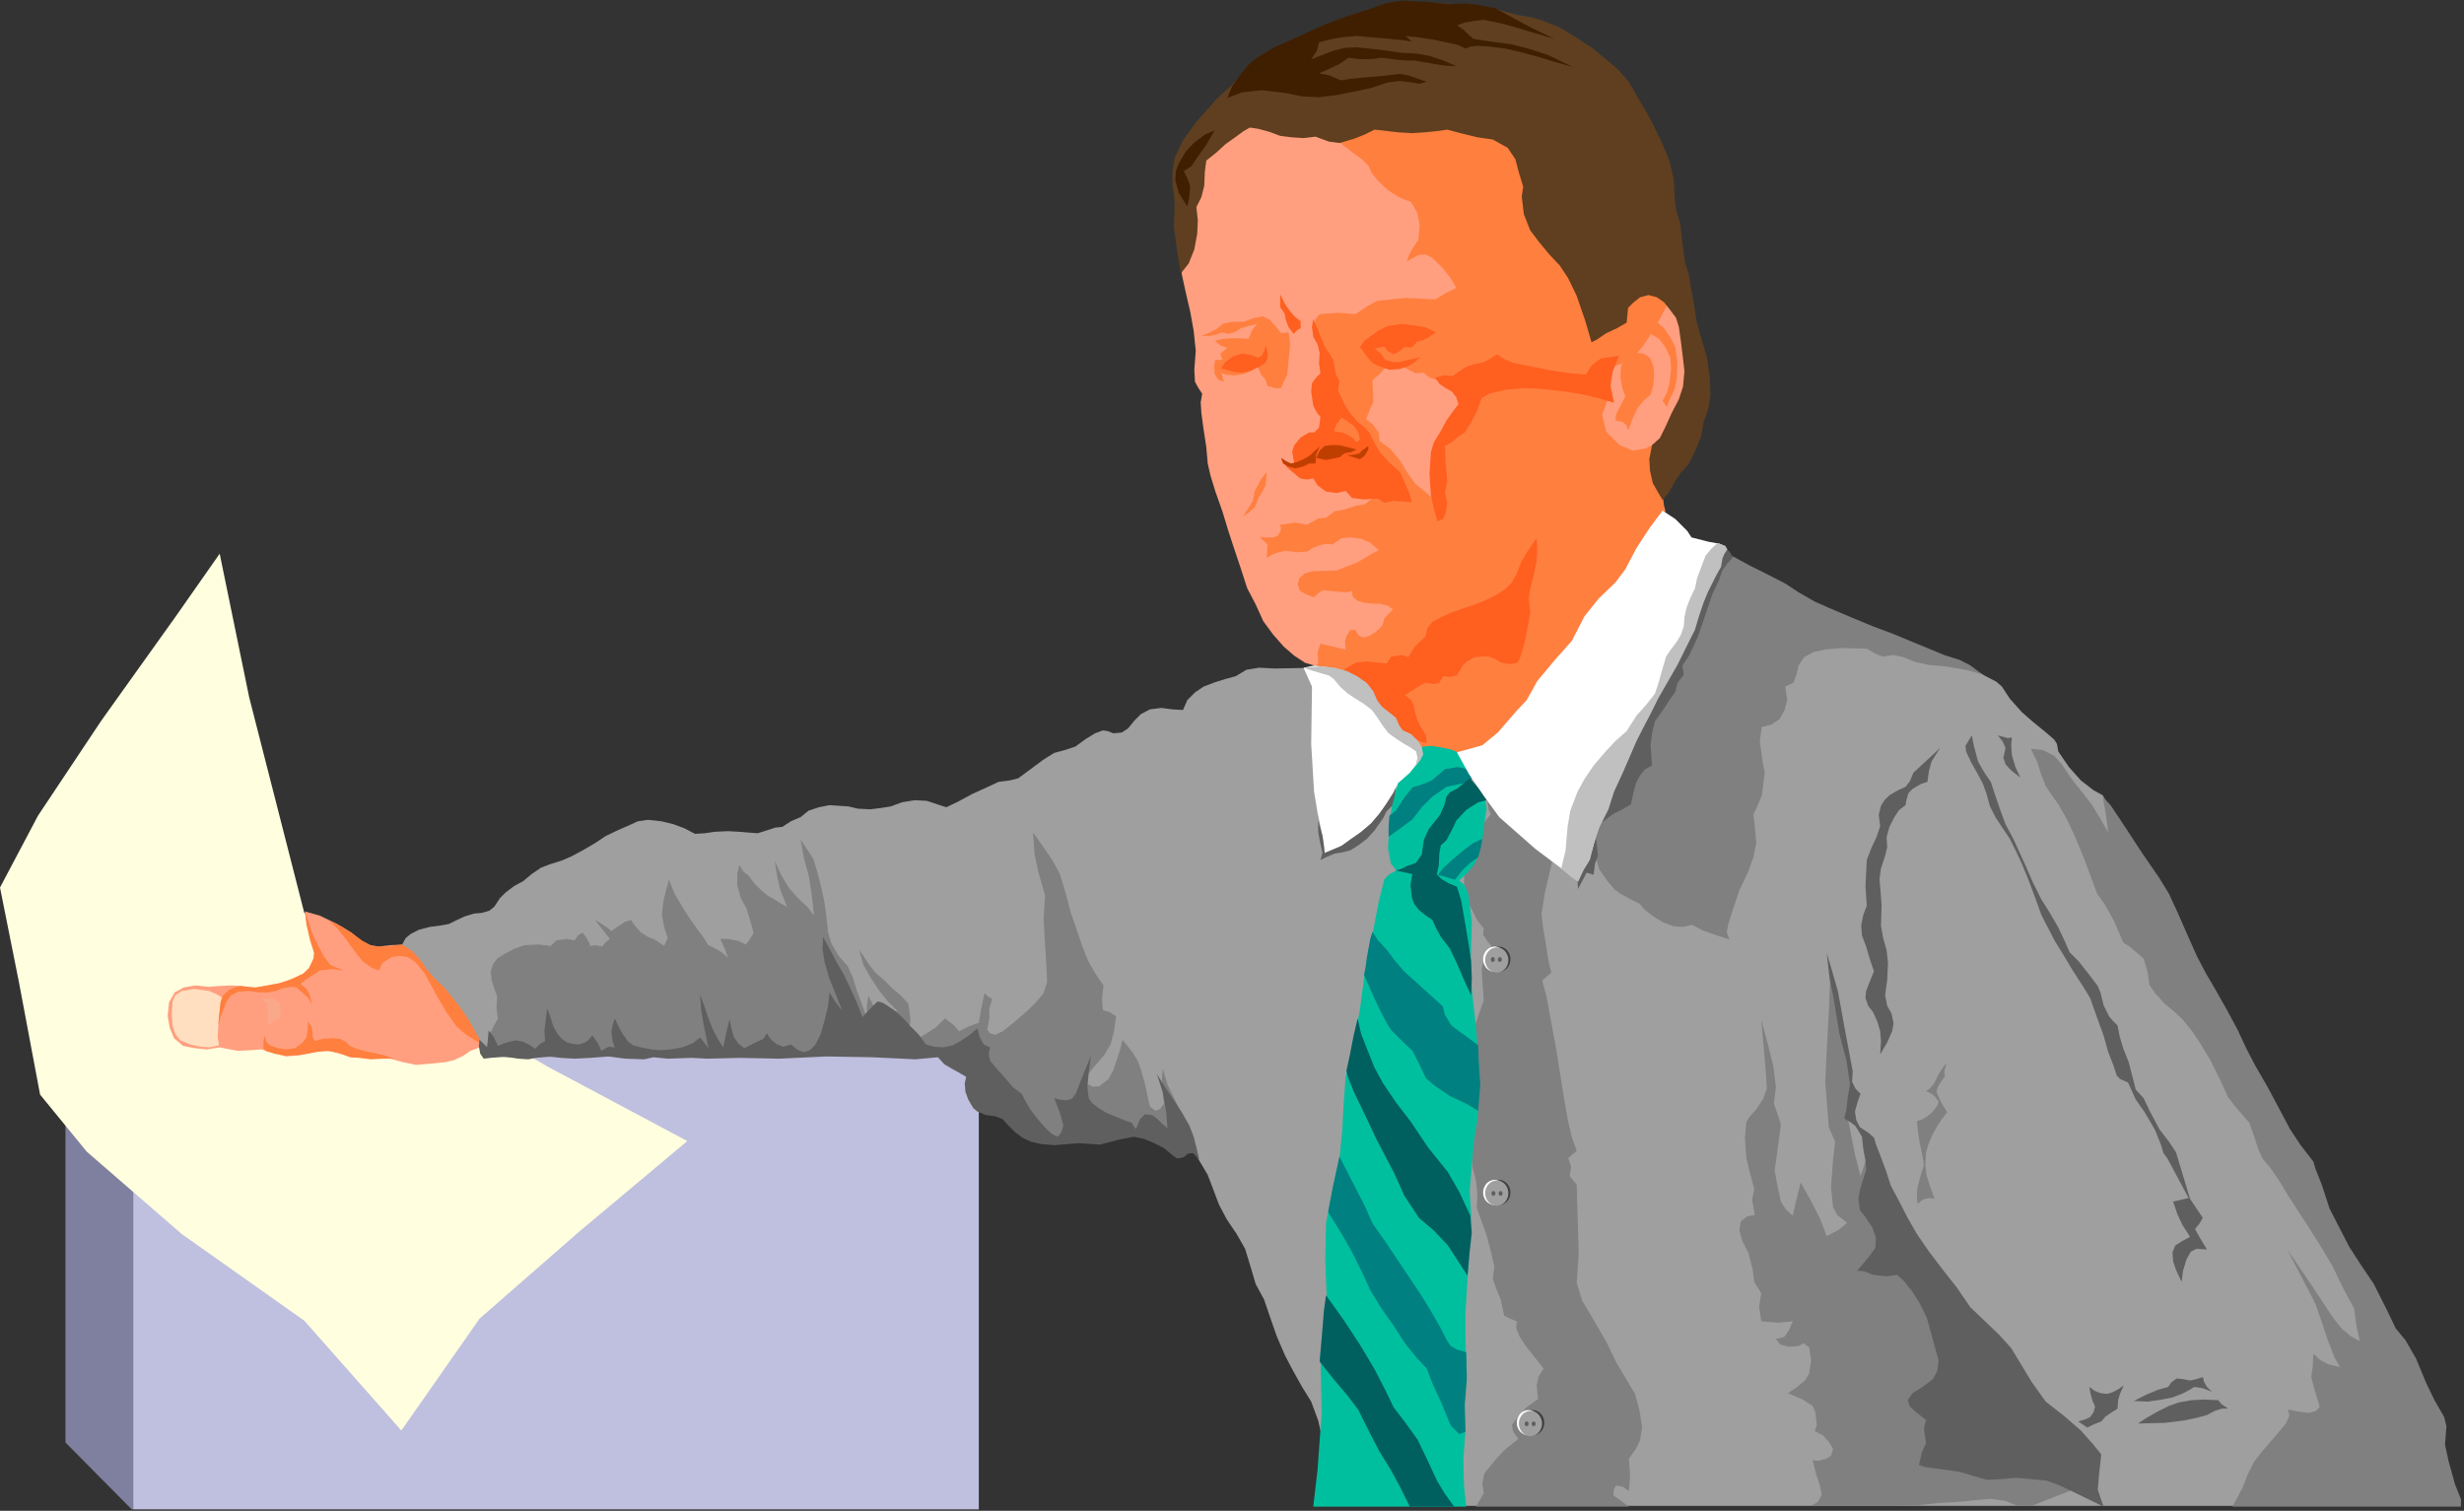 <?xml version="1.0" encoding="UTF-8" standalone="no"?>
<svg
   xmlns:ooo="http://xml.openoffice.org/svg/export"
   xmlns:dc="http://purl.org/dc/elements/1.1/"
   xmlns:cc="http://creativecommons.org/ns#"
   xmlns:rdf="http://www.w3.org/1999/02/22-rdf-syntax-ns#"
   xmlns:svg="http://www.w3.org/2000/svg"
   xmlns="http://www.w3.org/2000/svg"
   xmlns:sodipodi="http://sodipodi.sourceforge.net/DTD/sodipodi-0.dtd"
   xmlns:inkscape="http://www.inkscape.org/namespaces/inkscape"
   version="1.2"
   width="154.34mm"
   height="94.63mm"
   viewBox="0 0 15434 9463"
   preserveAspectRatio="xMidYMid"
   xml:space="preserve"
   id="svg219"
   sodipodi:docname="gent4.svg"
   style="fill-rule:evenodd;stroke-width:28.222;stroke-linejoin:round"
   inkscape:version="0.92.5 (2060ec1f9f, 2020-04-08)"><rect x="0" y="0" width="15434" height="9463" fill="#333333" stroke="none"/><sodipodi:namedview
   pagecolor="#ffffff"
   bordercolor="#666666"
   borderopacity="1"
   objecttolerance="10"
   gridtolerance="10"
   guidetolerance="10"
   inkscape:pageopacity="0"
   inkscape:pageshadow="2"
   inkscape:window-width="664"
   inkscape:window-height="487"
   id="namedview221"
   showgrid="false"
   inkscape:zoom="0.2102413"
   inkscape:cx="291.66614"
   inkscape:cy="178.80945"
   inkscape:window-x="0"
   inkscape:window-y="0"
   inkscape:window-maximized="0"
   inkscape:current-layer="svg219" />
 <defs
   class="ClipPathGroup"
   id="defs8">
  <clipPath
   id="presentation_clip_path"
   clipPathUnits="userSpaceOnUse">
   <rect
   x="0"
   y="0"
   width="21000"
   height="29700"
   id="rect2" />
  </clipPath>
  <clipPath
   id="presentation_clip_path_shrink"
   clipPathUnits="userSpaceOnUse">
   <rect
   x="21"
   y="29"
   width="20958"
   height="29641"
   id="rect5" />
  </clipPath>
 </defs>
 <defs
   class="TextShapeIndex"
   id="defs12">
  <g
   ooo:slide="id1"
   ooo:id-list="id3"
   id="g10" />
 </defs>
 <defs
   class="EmbeddedBulletChars"
   id="defs44">
  <g
   id="bullet-char-template-57356"
   transform="matrix(4.8828125e-4,0,0,-4.8828125e-4,0,0)">
   <path
   d="M 580,1141 1163,571 580,0 -4,571 Z"
   id="path14"
   inkscape:connector-curvature="0" />
  </g>
  <g
   id="bullet-char-template-57354"
   transform="matrix(4.8828125e-4,0,0,-4.8828125e-4,0,0)">
   <path
   d="M 8,1128 H 1137 V 0 H 8 Z"
   id="path17"
   inkscape:connector-curvature="0" />
  </g>
  <g
   id="bullet-char-template-10146"
   transform="matrix(4.8828125e-4,0,0,-4.8828125e-4,0,0)">
   <path
   d="M 174,0 602,739 174,1481 1456,739 Z M 1358,739 309,1346 659,739 Z"
   id="path20"
   inkscape:connector-curvature="0" />
  </g>
  <g
   id="bullet-char-template-10132"
   transform="matrix(4.8828125e-4,0,0,-4.8828125e-4,0,0)">
   <path
   d="M 2015,739 1276,0 H 717 l 543,543 H 174 v 393 h 1086 l -543,545 h 557 z"
   id="path23"
   inkscape:connector-curvature="0" />
  </g>
  <g
   id="bullet-char-template-10007"
   transform="matrix(4.8828125e-4,0,0,-4.8828125e-4,0,0)">
   <path
   d="m 0,-2 c -7,16 -16,29 -25,39 l 381,530 c -94,256 -141,385 -141,387 0,25 13,38 40,38 9,0 21,-2 34,-5 21,4 42,12 65,25 l 27,-13 111,-251 280,301 64,-25 24,25 c 21,-10 41,-24 62,-43 C 886,937 835,863 770,784 769,783 710,716 594,584 L 774,223 c 0,-27 -21,-55 -63,-84 l 16,-20 C 717,90 699,76 672,76 641,76 570,178 457,381 L 164,-76 c -22,-34 -53,-51 -92,-51 -42,0 -63,17 -64,51 -7,9 -10,24 -10,44 0,9 1,19 2,30 z"
   id="path26"
   inkscape:connector-curvature="0" />
  </g>
  <g
   id="bullet-char-template-10004"
   transform="matrix(4.8828125e-4,0,0,-4.8828125e-4,0,0)">
   <path
   d="M 285,-33 C 182,-33 111,30 74,156 52,228 41,333 41,471 c 0,78 14,145 41,201 34,71 87,106 158,106 53,0 88,-31 106,-94 l 23,-176 c 8,-64 28,-97 59,-98 l 735,706 c 11,11 33,17 66,17 42,0 63,-15 63,-46 V 965 c 0,-36 -10,-64 -30,-84 L 442,47 C 390,-6 338,-33 285,-33 Z"
   id="path29"
   inkscape:connector-curvature="0" />
  </g>
  <g
   id="bullet-char-template-9679"
   transform="matrix(4.8828125e-4,0,0,-4.8828125e-4,0,0)">
   <path
   d="M 813,0 C 632,0 489,54 383,161 276,268 223,411 223,592 c 0,181 53,324 160,431 106,107 249,161 430,161 179,0 323,-54 432,-161 108,-107 162,-251 162,-431 0,-180 -54,-324 -162,-431 C 1136,54 992,0 813,0 Z"
   id="path32"
   inkscape:connector-curvature="0" />
  </g>
  <g
   id="bullet-char-template-8226"
   transform="matrix(4.8828125e-4,0,0,-4.8828125e-4,0,0)">
   <path
   d="m 346,457 c -73,0 -137,26 -191,78 -54,51 -81,114 -81,188 0,73 27,136 81,188 54,52 118,78 191,78 73,0 134,-26 185,-79 51,-51 77,-114 77,-187 0,-75 -25,-137 -76,-188 -50,-52 -112,-78 -186,-78 z"
   id="path35"
   inkscape:connector-curvature="0" />
  </g>
  <g
   id="bullet-char-template-8211"
   transform="matrix(4.8828125e-4,0,0,-4.8828125e-4,0,0)">
   <path
   d="M -4,459 H 1135 V 606 H -4 Z"
   id="path38"
   inkscape:connector-curvature="0" />
  </g>
  <g
   id="bullet-char-template-61548"
   transform="matrix(4.8828125e-4,0,0,-4.8828125e-4,0,0)">
   <path
   d="m 173,740 c 0,163 58,303 173,419 116,115 255,173 419,173 163,0 302,-58 418,-173 116,-116 174,-256 174,-419 0,-163 -58,-303 -174,-418 C 1067,206 928,148 765,148 601,148 462,206 346,322 231,437 173,577 173,740 Z"
   id="path41"
   inkscape:connector-curvature="0" />
  </g>
 </defs>
 <g
   id="g49"
   transform="translate(-2783,-10118)">
  <g
   id="id2"
   class="Master_Slide">
   <g
   id="bg-id2"
   class="Background" />
   <g
   id="bo-id2"
   class="BackgroundObjects" />
  </g>
 </g>
 <g
   class="SlideGroup"
   id="g217"
   transform="translate(-2783,-10118)">
  <g
   id="g215">
   <g
   id="container-id1">
    <g
   id="id1"
   class="Slide"
   clip-path="url(#presentation_clip_path)">
     <g
   class="Page"
   id="g211">
      <g
   class="Graphic"
   id="g209">
       <g
   id="id3">
        <rect
   class="BoundingBox"
   x="2783"
   y="10118"
   width="15434"
   height="9463"
   id="rect51"
   style="fill:none;stroke:none" />
        <defs
   id="defs56">
         <clipPath
   id="clip_path_1"
   clipPathUnits="userSpaceOnUse">
          <path
   d="m 2787,10122 h 15411 v 9450 H 2787 Z"
   id="path53"
   inkscape:connector-curvature="0" />
         </clipPath>
        </defs>
        <g
   clip-path="url(#clip_path_1)"
   id="g206">
         <path
   d="m 3617,16608 h 5297 v 2973 H 3617 Z"
   id="path58"
   inkscape:connector-curvature="0"
   style="fill:#bfbfdf;stroke:none" />
         <path
   d="m 3617,16608 h 5297 l -635,-212 H 3193 Z"
   id="path60"
   inkscape:connector-curvature="0"
   style="fill:#9f9fbf;stroke:none" />
         <path
   d="m 3193,16396 424,212 v 2973 l -424,-428 z"
   id="path62"
   inkscape:connector-curvature="0"
   style="fill:#7f7f9f;stroke:none" />
         <path
   d="m 4689,15836 -345,-1350 -185,-900 -278,397 -463,648 -397,596 -238,450 119,595 132,702 292,357 595,516 768,543 608,688 490,-701 622,-543 679,-569 -878,-468 -833,-489 z"
   id="path64"
   inkscape:connector-curvature="0"
   style="fill:#ffffdf;stroke:none" />
         <path
   d="m 10185,11834 13,-265 40,-291 79,-238 132,-146 212,-105 313,-40 388,-49 300,-57 225,-31 172,-26 177,31 211,83 155,115 137,150 97,203 132,221 97,225 101,211 106,172 58,212 44,296 -18,286 -53,199 -123,234 35,92 -728,1068 -137,141 -225,269 -163,93 -172,-49 -154,-79 -141,-66 -62,-75 -79,-137 -120,-79 -132,-89 -145,-44 -67,-44 -66,-57 -66,-75 -62,-84 -48,-106 -53,-101 -40,-124 -40,-119 -39,-119 -36,-119 -44,-124 -31,-101 -17,-75 -9,-102 -18,-119 -13,-97 -4,-66 9,-53 -23,-35 -22,-40 -4,-75 9,-119 -13,-124 -22,-123 -23,-97 z"
   id="path66"
   inkscape:connector-curvature="0"
   style="fill:#ff9f7f;stroke:none" />
         <path
   d="m 10304,12222 48,-17 53,-27 35,-31 58,-13 h 75 l 57,-22 62,-13 44,22 40,44 31,40 48,-5 9,75 -9,93 -9,97 -22,44 -17,40 h -36 l -48,-13 -13,-40 -27,-31 -26,-57 -31,31 -53,22 -58,8 -52,-4 -31,-13 17,57 -35,-13 -22,-35 -4,-53 8,-36 h 44 l -13,-39 44,-36 -39,-13 -40,-31 53,-13 70,-4 89,4 22,-53 31,-40 -58,14 -44,13 -31,22 -44,13 -44,-9 -35,14 -40,8 z"
   id="path68"
   inkscape:connector-curvature="0"
   style="fill:#ff7f3f;stroke:none" />
         <path
   d="m 11142,10974 53,53 70,53 53,39 36,36 22,48 44,53 57,53 62,40 48,22 31,9 18,26 26,49 14,75 -9,92 -31,44 -27,49 -13,40 31,-18 44,-22 40,-4 44,22 62,61 53,67 35,61 -57,27 -75,44 -84,-4 -106,-5 -80,9 -92,9 -66,35 -71,49 -106,-9 -119,9 -26,30 -9,40 13,40 22,48 31,31 13,62 18,35 22,44 13,71 13,57 14,75 17,31 31,40 22,53 36,48 48,40 44,53 35,53 27,49 35,44 49,26 44,53 -190,137 -40,31 -57,9 -66,22 -66,13 -53,40 -49,4 -70,40 -75,-14 -93,14 5,31 -18,35 -27,13 h -88 l 49,44 -5,84 36,-22 39,-13 44,-9 75,9 62,-5 31,-22 44,-17 40,-9 40,4 57,-39 57,-5 66,9 53,22 58,49 -44,22 -49,30 -48,27 -58,22 -66,26 -150,5 -48,13 -36,31 -9,40 14,39 39,22 49,18 26,-26 31,-18 40,4 53,5 53,4 35,-9 4,36 31,26 44,13 53,5 h 40 l 53,13 31,22 -53,57 -13,45 -40,39 -44,27 -35,9 -31,-14 -22,-35 -31,4 -22,36 -9,35 4,49 -44,-9 -57,-14 -57,-13 -18,53 4,66 -61,106 1041,631 1195,-1650 -18,-141 -13,-335 -97,48 -75,13 -84,-35 -84,-84 -26,-106 40,-105 -150,-27 -155,-26 -189,-18 -155,9 -136,48 -45,75 -39,58 -31,66 -35,40 -49,39 -44,36 -13,79 -5,84 5,101 4,71 -4,101 -27,-79 -70,-62 -71,-57 -48,-66 -45,-75 -66,-80 -66,-48 -4,-49 -36,-53 -44,-35 31,-79 13,-23 v -35 l -4,-106 49,-44 57,-62 40,-4 22,18 35,13 40,22 30,13 45,-4 39,31 53,17 97,-13 80,-53 106,-26 79,-53 106,39 110,22 172,31 185,27 221,-80 75,-44 57,-70 53,-80 53,-92 57,-111 -154,-110 -194,13 -357,-269 -141,-194 -67,-415 -498,-123 -503,13 z"
   id="path70"
   inkscape:connector-curvature="0"
   style="fill:#ff7f3f;stroke:none" />
         <path
   d="m 10718,13074 -35,44 -40,75 -13,62 -22,39 -40,58 36,-22 39,-36 22,-57 18,-26 27,-53 z"
   id="path72"
   inkscape:connector-curvature="0"
   style="fill:#ff7f3f;stroke:none" />
         <path
   d="m 13149,12121 57,53 40,57 31,62 13,97 -4,93 -14,75 -35,70 -13,40 -27,-40 27,-48 17,-62 9,-88 -4,-71 -31,-66 -40,-53 -53,-31 z"
   id="path74"
   inkscape:connector-curvature="0"
   style="fill:#ff7f3f;stroke:none" />
         <path
   d="m 12964,12602 -18,-49 -13,-70 4,-71 22,-48 31,-23 44,-13 44,5 40,26 22,53 4,57 -4,58 -18,62 -44,39 -39,49 -27,57 -31,80 -9,-31 -26,-22 -44,-9 4,-40 18,-35 z"
   id="path76"
   inkscape:connector-curvature="0"
   style="fill:#ff7f3f;stroke:none" />
         <path
   d="m 10432,12425 26,-39 49,-36 57,-17 53,8 48,18 22,-13 18,-40 5,-26 13,44 v 35 l -13,31 -31,22 -62,27 -53,13 -53,-5 z"
   id="path78"
   inkscape:connector-curvature="0"
   style="fill:#ff5f1f;stroke:none" />
         <path
   d="m 11168,14340 53,-40 53,-31 66,-8 80,8 48,5 31,-44 66,-9 40,13 40,-66 66,-62 13,-53 31,-40 48,-26 67,-31 75,-26 79,-27 57,-22 71,-35 62,-40 35,-35 31,-53 31,-79 31,-53 26,-40 40,-57 4,70 -4,75 -18,84 -22,88 -9,57 9,93 -13,75 -22,110 -27,93 -17,35 -49,9 -53,-9 -35,-22 -44,-17 h -40 l -48,4 -49,27 -26,26 -36,62 -44,9 -40,-5 -30,44 -36,5 -48,-9 -53,31 -75,48 35,27 18,31 13,57 13,44 18,35 18,31 17,27 5,48 -283,-61 z"
   id="path80"
   inkscape:connector-curvature="0"
   style="fill:#ff5f1f;stroke:none" />
         <path
   d="m 11786,13383 -22,-80 -18,-84 -9,-132 9,-137 18,-61 44,-71 35,-66 35,-49 40,-53 -13,-44 -27,-35 -39,-22 -40,-27 -26,-39 57,-14 53,5 35,-27 49,-31 53,-17 57,-13 35,-18 49,-31 39,27 58,26 110,22 110,22 141,22 98,9 13,-22 26,-40 53,-39 115,-18 -40,101 -13,89 22,105 -101,-30 -93,-22 -110,-18 -155,-18 -110,-4 -106,9 -106,26 -48,27 -27,75 -35,70 -44,71 -40,26 -44,36 -40,22 5,114 9,106 -14,75 14,58 -9,66 -18,39 z"
   id="path82"
   inkscape:connector-curvature="0"
   style="fill:#ff5f1f;stroke:none" />
         <path
   d="m 11301,12293 26,-40 49,-35 44,-31 53,-26 88,-14 79,9 75,13 62,31 -40,27 -39,22 -40,9 -27,35 h -53 l -30,26 -36,18 -39,-22 -18,-26 -62,13 40,31 26,39 49,14 h 40 l 57,-14 75,-17 -40,35 -39,22 -53,18 -62,4 -66,-22 -36,-18 -22,-22 z"
   id="path84"
   inkscape:connector-curvature="0"
   style="fill:#ff5f1f;stroke:none" />
         <path
   d="m 10802,11962 31,62 31,44 31,35 35,27 v 44 l -18,9 -26,26 -31,-40 -18,-48 -8,-40 -27,-40 z"
   id="path86"
   inkscape:connector-curvature="0"
   style="fill:#ff5f1f;stroke:none" />
         <path
   d="m 11009,12116 -8,49 8,62 27,48 13,53 -4,66 9,62 -27,27 -26,35 -5,53 13,88 23,44 22,27 -5,39 -4,27 -31,31 h -31 l -53,31 -40,48 -13,40 13,75 -17,4 -18,-4 -48,-35 35,57 84,71 44,8 39,-8 27,44 53,39 66,9 57,-13 40,44 71,9 92,-5 40,27 53,-13 62,4 57,5 -18,-62 -22,-49 -35,-79 -66,-58 -57,-61 -31,-53 -36,-71 -35,-40 -40,-30 -39,-45 -36,-52 -22,-45 -26,-57 9,-57 -22,-40 -9,-49 -9,-48 -22,-35 -22,-31 -27,-58 -26,-66 z"
   id="path88"
   inkscape:connector-curvature="0"
   style="fill:#ff5f1f;stroke:none" />
         <path
   d="m 11027,12986 22,-45 31,-30 44,-5 h 44 l 58,13 53,14 -31,17 -36,5 -17,9 -18,17 -40,9 -48,9 z"
   id="path90"
   inkscape:connector-curvature="0"
   style="fill:#bf3f00;stroke:none" />
         <path
   d="m 10807,12986 26,17 35,18 40,-9 40,-18 39,-22 27,-26 35,-31 -22,49 -4,57 h -40 l -35,18 -53,13 -44,-13 -31,-18 z"
   id="path92"
   inkscape:connector-curvature="0"
   style="fill:#bf3f00;stroke:none" />
         <path
   d="m 11217,12968 h 35 l 44,-9 22,-22 36,-26 v 22 l -23,39 -30,22 z"
   id="path94"
   inkscape:connector-curvature="0"
   style="fill:#bf3f00;stroke:none" />
         <path
   d="m 11137,12818 49,9 35,13 40,26 18,23 22,-18 -9,-44 -27,-40 -48,-35 -31,-18 -31,40 z"
   id="path96"
   inkscape:connector-curvature="0"
   style="fill:#ff7f3f;stroke:none" />
         <path
   d="m 10180,11830 -22,-128 -22,-163 5,-155 -14,-115 v -75 l 14,-88 52,-110 84,-115 128,-145 93,-84 84,-97 75,-66 114,-67 133,-66 128,-57 158,-62 150,-48 128,-45 88,-4 124,-9 132,9 133,4 132,14 97,22 110,31 80,13 79,22 110,44 102,62 101,66 80,66 79,66 71,80 57,101 75,128 70,141 53,128 27,119 4,102 9,79 27,93 13,119 17,124 23,70 13,84 17,88 18,119 31,115 35,115 18,132 4,106 -13,84 -31,88 -13,84 -44,106 -40,75 -44,48 -44,66 -31,58 -40,48 -26,-44 -35,-62 -18,-79 -4,-71 17,-88 49,-44 35,-71 40,-88 44,-84 26,-79 9,-97 -9,-79 -13,-106 -13,-93 -18,-57 -40,-53 -35,-44 -44,-31 -53,-14 -53,14 -44,35 -31,31 -9,93 -61,35 -67,31 -57,39 -35,18 -40,-137 -53,-154 -53,-110 -53,-80 -66,-70 -62,-75 -57,-75 -40,-102 -13,-110 9,-62 -27,-88 -22,-84 -48,-71 -93,-52 -97,-14 -106,-26 -83,-22 -62,9 -80,8 -79,5 -84,-5 -70,-8 -80,-9 -62,31 -66,26 -92,27 -66,-9 -84,-31 -75,9 -75,-5 -71,-9 -70,-26 -67,-18 -53,-8 -39,22 -53,39 -62,44 -53,49 -66,53 -9,70 -4,89 -18,70 -31,62 9,84 -4,84 -18,97 -35,88 z"
   id="path98"
   inkscape:connector-curvature="0"
   style="fill:#5f3f1f;stroke:none" />
         <path
   d="m 10502,10656 49,-70 53,-62 39,-35 49,-31 75,-44 119,-53 106,-49 101,-44 115,-44 137,-44 101,-36 57,-13 62,-9 75,5 93,4 123,13 111,-4 101,13 84,18 88,48 124,67 154,75 -137,-40 -101,-31 -97,-26 -106,-22 -66,8 -53,9 -49,18 40,26 31,31 31,27 79,13 163,22 102,26 123,40 155,75 -124,-35 -88,-27 -115,-31 -97,-22 -101,-13 -66,-4 -44,4 -36,13 -44,-22 -79,-17 -84,-18 -88,-13 -80,-9 40,35 -62,-9 -84,-8 -110,-9 -88,-9 -97,9 -71,13 -70,18 -13,53 -36,53 58,-22 79,-31 71,-18 75,-4 79,8 119,14 84,13 92,4 80,14 92,30 80,36 -80,-5 -79,-13 -106,-18 h -57 l -75,-8 -75,-9 -71,9 h -61 l -71,-9 -57,39 -66,31 -62,27 66,13 70,31 58,-9 92,-9 111,-9 110,-13 53,9 115,40 -49,13 -48,-9 -75,-9 -71,9 -106,35 -106,23 -114,22 -106,13 -106,-5 -106,-22 -150,-17 -119,13 -93,35 z"
   id="path100"
   inkscape:connector-curvature="0"
   style="fill:#3f1f00;stroke:none" />
         <path
   d="m 10220,11411 13,-58 5,-70 -18,-49 -22,-44 48,-31 44,-66 45,-62 57,-97 -62,27 -70,53 -49,53 -40,66 -22,53 -4,61 22,80 z"
   id="path102"
   inkscape:connector-curvature="0"
   style="fill:#3f1f00;stroke:none" />
         <path
   d="m 4693,15827 93,26 110,53 88,53 57,49 62,30 49,9 79,-9 93,-4 110,-22 432,648 -66,14 -70,26 -45,31 -57,27 -57,13 -88,9 -93,8 -84,-17 -97,-27 -101,5 -115,-9 -71,-18 -61,-17 -40,-5 -75,9 -80,18 -92,8 -155,-44 -66,5 -79,4 -71,-13 -44,-9 -79,13 -80,-8 -70,-14 -57,-48 -27,-66 -13,-75 9,-84 35,-62 57,-31 75,-13 80,9 61,-5 80,-4 70,4 62,14 80,-14 83,-17 71,-18 79,-35 53,-44 27,-71 -14,-110 -35,-88 z"
   id="path104"
   inkscape:connector-curvature="0"
   style="fill:#ff9f7f;stroke:none" />
         <path
   d="m 3921,16325 79,-13 93,13 49,22 30,18 -8,53 -9,66 -5,71 -4,57 9,53 -58,13 -61,-4 -62,-14 -62,-26 -31,-40 -17,-53 -5,-70 5,-80 17,-39 z"
   id="path106"
   inkscape:connector-curvature="0"
   style="fill:#ffdfbf;stroke:none" />
         <path
   d="m 4150,16541 5,-57 9,-88 17,-44 40,-36 31,-13 35,-9 57,5 40,4 75,-13 75,-13 75,-27 75,-35 35,-35 27,-58 4,-35 -26,-84 -22,-97 -9,-79 22,61 22,71 35,75 40,75 40,53 84,35 -71,-9 -79,9 -40,27 -49,31 -31,26 36,31 22,40 13,57 -26,-44 -40,-35 -31,-27 -31,-4 -57,9 -40,17 -48,9 h -62 l -62,-9 -66,5 -44,22 -31,44 -18,48 -17,44 z"
   id="path108"
   inkscape:connector-curvature="0"
   style="fill:#ff7f3f;stroke:none" />
         <path
   d="m 4442,16603 -9,44 v 36 l 13,17 57,18 71,13 75,-4 57,-9 71,-13 66,-5 66,13 66,27 66,4 62,9 80,-4 h 66 l -49,-18 -53,-13 -66,-13 -66,-18 -40,-18 -26,-26 -35,-18 -53,-4 -58,4 -48,13 -14,-26 v -31 l -8,-35 -22,-31 v 48 l -9,53 -27,36 -44,31 -53,8 -53,-8 -53,-18 -22,-22 z"
   id="path110"
   inkscape:connector-curvature="0"
   style="fill:#ff7f3f;stroke:none" />
         <path
   d="m 4843,15884 84,40 61,39 67,49 57,31 79,4 115,-13 75,40 309,375 159,225 -67,-27 -79,-48 -62,-53 -61,-88 -53,-89 -36,-66 -48,-88 -58,-71 -48,-31 -53,-8 -48,8 -58,36 -22,48 -44,-17 -57,-40 -49,-62 -57,-79 -53,-66 z"
   id="path112"
   inkscape:connector-curvature="0"
   style="fill:#ff7f3f;stroke:none" />
         <path
   d="m 5302,16034 66,44 48,53 40,57 49,58 61,57 53,66 49,62 53,79 44,80 40,66 13,40 13,44 419,-22 829,9 728,8 878,-44 520,481 609,27 450,136 84,142 35,92 35,93 49,93 62,92 53,93 39,128 27,92 53,98 39,114 40,115 53,123 49,93 57,102 57,92 44,119 31,137 49,181 26,216 h 6970 l -442,-1222 -1138,-2016 -432,-944 -150,-269 -57,-31 -80,-62 -75,-84 -66,-97 -9,-48 -17,-27 -62,-53 -75,-61 -66,-58 -75,-84 -49,-75 -35,-31 -75,-39 -79,-44 -75,-18 -530,-185 -719,-291 -555,-371 -1085,1403 -450,26 -662,-569 -291,5 -97,-5 -80,13 -66,40 -66,18 -70,22 -67,26 -53,36 -48,48 -27,62 -66,-4 -70,-9 -71,9 -57,30 -40,40 -40,49 -39,26 -53,5 -36,-14 -30,-4 -49,18 -57,35 -66,48 -67,22 -66,18 -70,44 -89,66 -66,49 -53,13 -70,9 -66,31 -97,44 -89,48 -75,36 -57,-18 -66,-22 -75,-4 -80,13 -70,26 -57,9 -71,9 -79,-4 -58,-14 -62,-4 -57,-4 -66,13 -66,22 -49,40 -61,26 -53,35 -45,5 -52,17 -58,18 -53,-4 -61,-5 -71,-4 -84,4 -62,9 -61,4 -67,-35 -70,-26 -75,-18 -84,-9 -62,9 -57,26 -71,31 -75,36 -66,44 -75,44 -75,40 -61,26 -71,22 -57,22 -58,40 -53,44 -57,31 -53,40 -35,35 -35,53 -31,26 -49,14 -48,4 -58,18 -48,22 -53,26 -53,9 -66,9 -66,17 -53,27 -31,26 z"
   id="path114"
   inkscape:connector-curvature="0"
   style="fill:#9f9f9f;stroke:none" />
         <path
   d="m 5818,16740 13,-66 22,-84 27,-53 22,-40 -9,-62 4,-75 -17,-48 -18,-57 -5,-53 14,-44 26,-36 49,-31 61,-31 62,-22 88,-4 75,9 36,-35 66,-9 48,9 22,-31 27,-18 22,27 22,39 4,18 36,-5 39,9 22,-26 27,-22 -93,-119 44,26 40,27 18,17 44,-31 40,-26 39,-13 18,26 40,49 48,31 44,17 40,27 18,13 22,-49 -22,-70 -14,-75 9,-84 18,-75 17,-62 36,88 31,53 35,58 35,53 40,57 40,53 30,48 45,22 39,23 40,35 -22,-58 -27,-61 h 49 l 66,13 44,22 18,-22 31,-49 -18,-70 -26,-84 -36,-66 -22,-80 v -75 l 14,-52 22,39 35,27 35,48 44,44 44,36 40,22 35,22 44,26 -44,-110 -17,-75 -18,-106 40,88 48,80 58,66 61,57 40,53 -13,-119 -18,-123 -31,-111 -22,-123 44,66 36,57 22,71 22,84 22,97 13,88 13,119 22,71 44,75 58,66 31,70 26,84 35,93 27,75 v -75 l 9,-62 35,66 53,49 48,13 45,-35 -58,-58 -53,-66 -53,-79 -48,-84 -27,-97 62,93 40,52 57,49 49,49 57,48 44,49 5,35 8,70 -8,62 39,22 27,22 44,-26 53,-35 62,-58 52,40 36,40 62,-31 61,-22 13,-80 23,-106 22,22 26,14 -18,61 v 62 l -13,71 18,22 31,9 48,-22 62,-49 88,-75 58,-57 48,-58 22,-70 -4,-93 -9,-141 -9,-159 9,-150 -40,-137 -26,-119 -9,-136 57,79 66,97 45,84 35,115 31,119 35,101 35,106 40,101 48,84 49,71 -9,84 5,70 44,14 39,26 -13,93 -22,83 -40,67 -57,66 -66,79 18,36 35,17 40,-4 57,-44 31,-58 22,-66 22,-66 13,-57 35,44 31,39 31,53 22,62 22,80 18,83 13,58 35,26 27,-9 26,-35 -4,-48 -9,-98 5,-75 30,102 27,53 31,66 39,75 22,79 23,84 30,58 -119,-5 -269,-101 -335,48 h -265 l -273,-238 -212,-304 -1160,4 z"
   id="path116"
   inkscape:connector-curvature="0"
   style="fill:#808080;stroke:none" />
         <path
   d="m 5787,16630 -5,39 9,49 22,31 44,-5 80,-9 92,14 62,4 49,-9 88,-9 66,9 88,5 97,-5 115,-9 106,14 119,4 57,-13 89,9 150,-5 101,5 203,-5 247,5 295,-14 283,5 273,13 141,-13 40,44 44,26 49,27 44,26 -9,40 4,53 18,49 31,53 26,22 53,22 62,8 44,18 31,35 49,49 48,35 49,22 61,14 84,8 155,-13 132,9 119,-31 93,-18 66,14 62,26 61,31 58,49 26,17 40,-9 26,-22 31,-4 40,40 -18,-75 -17,-67 -27,-70 -48,-84 -49,-75 -53,-79 -53,-84 36,114 22,124 8,101 -35,-30 -31,-31 -31,-22 -44,-5 -31,31 -26,62 -27,-40 -39,-13 -53,-22 -66,-27 -49,-30 -40,-31 -22,-31 -8,-71 8,-84 14,-110 -45,110 -30,75 -18,49 -26,35 -36,9 -44,-4 -31,-9 36,92 22,80 -14,44 -22,26 -35,-17 -35,-31 -58,-66 -44,-58 -31,-53 -22,-44 -53,-39 -53,-62 -52,-58 -40,-48 -9,-44 9,-40 -40,-18 -26,-48 -14,-53 -52,44 -53,35 -49,27 -57,13 -58,-4 -53,-14 -44,-61 -53,-53 -48,-53 -49,-44 -53,-36 -30,-17 -27,-5 -31,31 -35,36 -27,30 -39,-97 -40,-88 -40,-84 -39,-66 -40,-75 -49,-92 -4,74 13,84 31,106 31,75 49,124 -45,-58 -35,-57 -9,84 -22,92 -26,89 -31,61 -35,36 -40,13 -40,-18 -39,-31 -49,14 -44,-18 -35,-31 -22,-35 -23,35 -39,18 -44,22 -36,18 -39,-31 -27,-40 -13,-49 -13,-61 -13,53 -14,61 -13,62 -31,-48 -35,-67 -31,-79 -22,-66 -26,-71 8,106 14,80 17,83 13,67 -30,-40 -22,-27 -45,36 -66,26 -75,13 -57,5 -62,-5 -66,-13 -49,-13 -30,-22 -31,-44 -22,-36 -31,-66 -13,40 -9,44 9,62 13,35 -40,-4 -44,26 -22,-48 -35,-49 -22,27 -22,17 -40,13 -40,-4 -35,-9 -31,-22 -27,-31 -26,-44 -22,-70 -18,-45 -8,67 -9,75 4,61 -31,18 -31,31 -31,-22 -44,-22 -44,-9 -44,9 -40,13 -30,13 -27,-57 -31,-40 -4,40 -5,66 z"
   id="path118"
   inkscape:connector-curvature="0"
   style="fill:#5f5f5f;stroke:none" />
         <path
   d="m 14128,19550 44,-26 22,-44 -13,-62 -22,-66 -22,-89 35,5 49,-13 31,-18 13,-44 -27,-44 -35,-40 -53,-27 13,-39 -9,-80 -17,-39 -62,-40 -93,-40 53,-35 53,-44 27,-44 13,-84 -13,-80 -35,-26 -31,18 -62,4 -53,-13 -27,-35 53,-14 27,-39 26,-58 -92,9 -106,-9 -13,-92 13,-84 -44,-71 -9,-75 -27,-106 -39,-75 -18,-66 9,-57 40,-31 48,-9 -17,-93 13,-70 -27,-102 -22,-92 -9,-124 9,-101 18,-31 44,-49 44,-66 22,-66 -9,-137 -26,-291 40,146 35,141 17,132 -13,106 27,75 17,53 -17,132 -22,159 17,93 22,101 31,49 44,40 18,-84 31,-124 62,110 61,120 40,105 75,-39 53,-44 -62,-49 -26,-48 -13,-124 13,-176 13,-111 -40,-92 -9,-119 -13,-155 9,-203 13,-238 9,-225 62,304 70,349 -26,216 18,84 31,159 35,136 31,-92 198,481 313,692 -48,680 684,88 163,110 -269,106 h -89 l -75,-31 -97,-13 -97,9 -92,9 -128,8 -137,14 -132,4 h -137 z"
   id="path120"
   inkscape:connector-curvature="0"
   style="fill:#808080;stroke:none" />
         <path
   d="m 14225,16087 18,159 26,128 35,216 45,172 22,146 -14,83 -8,75 -14,58 44,26 27,22 40,66 8,75 14,75 4,58 -18,57 -17,53 -13,66 8,75 36,44 44,67 22,66 -5,61 -35,49 -44,53 -35,40 44,4 57,22 84,9 66,-9 44,40 49,62 48,75 44,88 27,97 26,97 22,75 -8,66 -27,53 -66,49 -62,39 -31,44 14,40 39,35 62,49 -13,53 13,92 -26,58 -18,79 40,13 61,9 75,9 84,13 88,27 80,22 92,-5 89,-8 88,8 101,9 84,31 110,53 164,80 -36,-106 9,-106 13,-115 -53,-66 -75,-84 -101,-88 -119,-93 -88,-123 -67,-111 -61,-101 -80,-88 -88,-84 -88,-84 -88,-128 -80,-101 -97,-128 -70,-102 -58,-101 -57,-111 -49,-92 -30,-93 -36,-97 -26,-66 -13,-44 -31,-27 -58,-39 -22,-44 -8,-53 17,-62 18,-49 -31,-31 -22,-44 4,-66 -53,-282 -39,-216 -44,-155 z"
   id="path122"
   inkscape:connector-curvature="0"
   style="fill:#5f5f5f;stroke:none" />
         <path
   d="m 12734,15306 31,132 35,124 49,71 44,53 40,30 66,36 53,26 35,40 53,40 57,35 66,26 58,5 62,-13 66,35 75,26 92,31 -17,-44 9,-48 30,-98 40,-119 57,-119 31,-88 18,-88 -9,-102 -9,-79 18,-35 35,-84 18,-141 -13,-67 -18,-132 13,-88 58,-13 53,-36 30,-53 18,-66 -13,-84 53,-26 17,-49 14,-57 35,-53 57,-31 75,-17 106,-9 154,4 53,31 45,18 70,-9 62,13 75,31 84,18 97,8 84,14 70,13 88,26 -84,-61 -61,-31 -97,-31 -97,-40 -97,-40 -128,-53 -128,-48 -128,-53 -146,-62 -88,-39 -101,-58 -80,-53 -128,-66 -97,-48 -106,-58 -70,27 -27,92 -39,84 -203,419 26,119 -181,274 -132,326 z"
   id="path124"
   inkscape:connector-curvature="0"
   style="fill:#808080;stroke:none" />
         <path
   d="m 15297,14724 31,39 17,40 -13,62 13,40 36,39 57,44 -31,-66 -22,-75 -4,-57 4,-53 -26,4 z"
   id="path126"
   inkscape:connector-curvature="0"
   style="fill:#5f5f5f;stroke:none" />
         <path
   d="m 15134,14724 13,66 26,97 22,40 27,44 31,44 26,79 27,80 39,106 49,92 71,155 52,119 53,106 53,84 53,92 40,84 31,71 57,57 66,84 53,70 18,44 18,75 35,71 22,26 31,31 13,67 22,75 35,88 44,172 49,53 40,84 61,114 58,75 44,66 88,292 80,119 -23,39 -26,31 35,62 40,66 -66,-4 -35,18 -27,48 -22,71 -9,70 -35,-75 -18,-53 -4,-57 18,-44 44,-27 48,-26 -48,-75 -31,-66 -27,-80 97,-22 -132,-247 -26,-35 -14,-49 -39,-97 -67,-114 -53,-75 -48,-106 -49,-22 -22,-22 -22,-67 -31,-79 -30,-106 -40,-110 -44,-124 -40,-66 -71,-110 -61,-102 -49,-79 -48,-93 -36,-70 -35,-97 -48,-128 -40,-97 -35,-75 -40,-80 -44,-66 -44,-66 -36,-71 -22,-79 -22,-62 -35,-66 -40,-71 -31,-66 -4,-35 z"
   id="path128"
   inkscape:connector-curvature="0"
   style="fill:#5f5f5f;stroke:none" />
         <path
   d="m 14476,15791 -8,-123 8,-163 27,-71 35,-75 22,-66 -9,-71 14,-57 22,-35 31,-31 53,-31 48,-22 27,-35 22,-53 53,-49 114,-106 -53,84 -17,62 -9,66 -40,13 -53,31 -26,27 -13,44 -5,31 -40,30 -30,45 -31,61 -18,66 4,62 -13,53 -26,80 -9,66 13,163 -4,128 13,75 22,79 9,80 -5,106 -13,97 13,66 27,48 13,62 -9,49 -31,70 -44,75 5,-84 -5,-61 -17,-58 -27,-61 -31,-40 -17,-49 4,-44 22,-57 27,-66 -27,-80 -22,-75 -26,-70 -5,-62 13,-66 z"
   id="path130"
   inkscape:connector-curvature="0"
   style="fill:#5f5f5f;stroke:none" />
         <path
   d="m 15504,14808 75,8 71,36 48,53 31,48 44,62 53,66 62,80 53,88 48,84 -17,-124 -18,-101 49,53 88,132 110,168 106,154 62,101 57,124 62,141 57,128 53,101 62,106 75,133 66,123 49,106 57,110 84,146 75,141 61,115 67,101 79,102 13,44 40,101 49,150 57,111 66,128 71,110 83,123 80,159 57,119 62,75 66,115 62,150 53,110 61,106 14,58 -9,114 22,102 40,145 57,142 h -1451 l 62,-115 35,-88 40,-80 44,-57 70,-80 44,-53 40,-48 22,-49 -9,-39 62,13 71,9 44,-13 22,-27 -31,-101 -22,-84 9,-62 4,-84 44,40 49,26 75,18 -36,-62 -44,-114 -35,-106 -40,-115 -57,-110 -119,-230 150,221 70,106 67,101 52,66 58,49 57,31 -22,-102 -13,-101 -71,-132 -61,-128 -71,-120 -66,-105 -66,-102 -75,-115 -58,-97 -57,-83 -49,-58 -26,-57 -26,-80 -31,-88 -80,-92 -53,-67 -48,-106 -66,-132 -58,-97 -53,-79 -61,-75 -53,-49 -58,-48 -61,-67 -36,-53 -9,-75 -26,-88 -88,-75 -40,-26 -26,-62 -31,-71 -31,-57 -31,-53 -44,-62 -31,-83 -53,-142 -53,-128 -48,-105 -58,-102 -44,-62 -35,-53 -27,-66 -26,-84 z"
   id="path132"
   inkscape:connector-curvature="0"
   style="fill:#808080;stroke:none" />
         <path
   d="m 14975,16775 -13,58 4,26 -22,31 -22,35 -9,31 9,22 18,40 26,44 13,22 -26,35 -31,44 -35,62 -27,66 -13,49 -4,79 8,62 18,57 31,89 -35,-5 -36,9 -35,27 -4,-53 4,-49 18,-71 22,-70 -9,-57 -18,-84 -13,-89 -4,-44 35,-13 31,-18 31,-26 31,-40 8,-26 -22,-31 -22,-18 -35,-17 22,-14 27,-30 30,-62 14,-22 z"
   id="path134"
   inkscape:connector-curvature="0"
   style="fill:#808080;stroke:none" />
         <path
   d="m 15870,18805 36,26 35,13 40,5 31,-9 35,-18 39,-26 -22,48 -13,40 -4,57 -35,22 -40,27 -27,31 -44,17 -44,22 -18,-13 -39,-26 48,-14 27,-13 22,-31 9,-35 -14,-31 -13,-44 z"
   id="path136"
   inkscape:connector-curvature="0"
   style="fill:#5f5f5f;stroke:none" />
         <path
   d="m 16148,18893 80,-40 75,-31 61,-17 18,-27 35,-26 40,4 44,9 40,-9 40,-13 8,31 18,31 31,30 -57,-22 -53,-8 -36,22 -44,22 -57,22 -66,13 -89,13 z"
   id="path138"
   inkscape:connector-curvature="0"
   style="fill:#5f5f5f;stroke:none" />
         <path
   d="m 16175,19034 53,-35 70,-40 71,-35 62,-22 79,-14 75,-4 93,4 17,22 44,31 h -39 l -44,14 -49,26 -66,18 -84,17 -115,14 z"
   id="path140"
   inkscape:connector-curvature="0"
   style="fill:#5f5f5f;stroke:none" />
         <path
   d="m 11975,15015 71,84 53,39 9,53 13,27 -26,31 -53,75 -58,145 -26,80 -5,97 14,101 39,75 31,62 40,49 -4,39 26,40 26,31 -26,44 -22,40 -13,61 4,67 5,79 4,49 -71,202 5,521 -5,322 22,84 9,84 -4,88 26,71 36,101 30,115 18,79 -9,80 22,61 27,67 22,101 35,18 44,17 -4,40 22,57 44,66 57,71 49,62 -31,48 -13,58 9,84 -71,52 -49,53 -44,58 9,44 31,44 -88,71 -53,57 -71,88 -13,62 9,62 -49,84 h 958 l -97,-71 4,-40 13,-22 44,9 36,26 8,-97 -8,-105 44,-62 26,-53 13,-84 -17,-106 -27,-101 -114,-190 -62,-128 -84,-146 -71,-119 -35,-114 13,-181 -13,-433 -44,-53 9,-61 -18,-53 53,-44 -31,-89 -22,-92 -26,-146 -49,-309 -61,-331 -27,-101 57,-49 -17,-70 -18,-115 -18,-106 -8,-79 22,-137 44,-185 -287,-371 z"
   id="path142"
   inkscape:connector-curvature="0"
   style="fill:#808080;stroke:none" />
         <path
   d="m 12244,16126 c 0,14 -3,27 -10,40 -6,12 -15,21 -26,28 -11,7 -24,11 -36,11 -13,0 -26,-4 -37,-11 -11,-7 -20,-16 -26,-28 -7,-13 -10,-26 -10,-40 0,-14 3,-27 10,-39 6,-13 15,-22 26,-29 11,-7 24,-11 37,-11 12,0 25,4 36,11 11,7 20,16 26,29 7,12 10,25 10,39 z"
   id="path144"
   inkscape:connector-curvature="0"
   style="fill:#3f3f3f;stroke:none" />
         <path
   d="m 12244,17587 c 0,14 -3,27 -10,40 -6,12 -15,21 -26,28 -11,7 -24,11 -36,11 -13,0 -26,-4 -37,-11 -11,-7 -20,-16 -26,-28 -7,-13 -10,-26 -10,-40 0,-14 3,-27 10,-39 6,-13 15,-22 26,-29 11,-7 24,-11 37,-11 12,0 25,4 36,11 11,7 20,16 26,29 7,12 10,25 10,39 z"
   id="path146"
   inkscape:connector-curvature="0"
   style="fill:#3f3f3f;stroke:none" />
         <path
   d="m 12456,19029 c 0,14 -3,27 -10,40 -6,12 -15,21 -26,28 -11,7 -24,11 -36,11 -13,0 -26,-4 -37,-11 -11,-7 -20,-16 -26,-28 -7,-13 -10,-26 -10,-40 0,-14 3,-27 10,-39 6,-13 15,-22 26,-29 11,-7 24,-11 37,-11 12,0 25,4 36,11 11,7 20,16 26,29 7,12 10,25 10,39 z"
   id="path148"
   inkscape:connector-curvature="0"
   style="fill:#3f3f3f;stroke:none" />
         <path
   d="m 12218,16126 c 0,14 -3,27 -10,40 -6,12 -15,21 -26,28 -11,7 -24,11 -36,11 -13,0 -26,-4 -37,-11 -11,-7 -20,-16 -26,-28 -7,-13 -10,-26 -10,-40 0,-14 3,-27 10,-39 6,-13 15,-22 26,-29 11,-7 24,-11 37,-11 12,0 25,4 36,11 11,7 20,16 26,29 7,12 10,25 10,39 z"
   id="path150"
   inkscape:connector-curvature="0"
   style="fill:#ffffff;stroke:none" />
         <path
   d="m 12218,17587 c 0,14 -3,27 -10,40 -6,12 -15,21 -26,28 -11,7 -24,11 -36,11 -13,0 -26,-4 -37,-11 -11,-7 -20,-16 -26,-28 -7,-13 -10,-26 -10,-40 0,-14 3,-27 10,-39 6,-13 15,-22 26,-29 11,-7 24,-11 37,-11 12,0 25,4 36,11 11,7 20,16 26,29 7,12 10,25 10,39 z"
   id="path152"
   inkscape:connector-curvature="0"
   style="fill:#ffffff;stroke:none" />
         <path
   d="m 12429,19029 c 0,14 -3,27 -10,40 -6,12 -15,21 -26,28 -11,7 -24,11 -36,11 -13,0 -26,-4 -37,-11 -11,-7 -20,-16 -26,-28 -7,-13 -10,-26 -10,-40 0,-14 3,-27 10,-39 6,-13 15,-22 26,-29 11,-7 24,-11 37,-11 12,0 25,4 36,11 11,7 20,16 26,29 7,12 10,25 10,39 z"
   id="path154"
   inkscape:connector-curvature="0"
   style="fill:#ffffff;stroke:none" />
         <path
   d="m 12231,16131 c 0,14 -3,27 -10,40 -6,12 -15,21 -26,28 -11,7 -24,11 -36,11 -13,0 -26,-4 -37,-11 -11,-7 -20,-16 -26,-28 -7,-13 -10,-26 -10,-40 0,-14 3,-27 10,-39 6,-13 15,-22 26,-29 11,-7 24,-11 37,-11 12,0 25,4 36,11 11,7 20,16 26,29 7,12 10,25 10,39 z"
   id="path156"
   inkscape:connector-curvature="0"
   style="fill:#9f9f9f;stroke:none" />
         <path
   d="m 12231,17591 c 0,14 -3,27 -10,40 -6,12 -15,21 -26,28 -11,7 -24,11 -36,11 -13,0 -26,-4 -37,-11 -11,-7 -20,-16 -26,-28 -7,-13 -10,-26 -10,-40 0,-14 3,-27 10,-39 6,-13 15,-22 26,-29 11,-7 24,-11 37,-11 12,0 25,4 36,11 11,7 20,16 26,29 7,12 10,25 10,39 z"
   id="path158"
   inkscape:connector-curvature="0"
   style="fill:#9f9f9f;stroke:none" />
         <path
   d="m 12442,19034 c 0,14 -3,27 -10,40 -6,12 -15,21 -26,28 -11,7 -24,11 -36,11 -13,0 -26,-4 -37,-11 -11,-7 -20,-16 -26,-28 -7,-13 -10,-26 -10,-40 0,-14 3,-27 10,-39 6,-13 15,-22 26,-29 11,-7 24,-11 37,-11 12,0 25,4 36,11 11,7 20,16 26,29 7,12 10,25 10,39 z"
   id="path160"
   inkscape:connector-curvature="0"
   style="fill:#9f9f9f;stroke:none" />
         <path
   d="m 12146,16128 c 0,3 -1,5 -2,8 -1,2 -2,4 -4,5 -2,1 -4,2 -6,2 -3,0 -5,-1 -7,-2 -2,-1 -3,-3 -4,-5 -1,-3 -2,-5 -2,-8 0,-3 1,-5 2,-7 1,-3 2,-5 4,-6 2,-1 4,-2 7,-2 2,0 4,1 6,2 2,1 3,3 4,6 1,2 2,4 2,7 z"
   id="path162"
   inkscape:connector-curvature="0"
   style="fill:#5f5f5f;stroke:none" />
         <path
   d="m 12190,16128 c 0,3 -1,5 -2,8 -1,2 -2,4 -4,5 -2,1 -4,2 -6,2 -3,0 -5,-1 -7,-2 -2,-1 -3,-3 -4,-5 -1,-3 -2,-5 -2,-8 0,-3 1,-5 2,-7 1,-3 2,-5 4,-6 2,-1 4,-2 7,-2 2,0 4,1 6,2 2,1 3,3 4,6 1,2 2,4 2,7 z"
   id="path164"
   inkscape:connector-curvature="0"
   style="fill:#5f5f5f;stroke:none" />
         <path
   d="m 12150,17593 c 0,3 -1,5 -2,8 -1,2 -2,4 -4,5 -2,1 -4,2 -6,2 -3,0 -5,-1 -7,-2 -2,-1 -3,-3 -4,-5 -1,-3 -2,-5 -2,-8 0,-3 1,-5 2,-7 1,-3 2,-5 4,-6 2,-1 4,-2 7,-2 2,0 4,1 6,2 2,1 3,3 4,6 1,2 2,4 2,7 z"
   id="path166"
   inkscape:connector-curvature="0"
   style="fill:#5f5f5f;stroke:none" />
         <path
   d="m 12195,17593 c 0,3 -1,5 -2,8 -1,2 -2,4 -4,5 -2,1 -4,2 -6,2 -3,0 -5,-1 -7,-2 -2,-1 -3,-3 -4,-5 -1,-3 -2,-5 -2,-8 0,-3 1,-5 2,-7 1,-3 2,-5 4,-6 2,-1 4,-2 7,-2 2,0 4,1 6,2 2,1 3,3 4,6 1,2 2,4 2,7 z"
   id="path168"
   inkscape:connector-curvature="0"
   style="fill:#5f5f5f;stroke:none" />
         <path
   d="m 12358,19036 c 0,3 -1,5 -2,8 -1,2 -2,4 -4,5 -2,1 -4,2 -6,2 -3,0 -5,-1 -7,-2 -2,-1 -3,-3 -4,-5 -1,-3 -2,-5 -2,-8 0,-3 1,-5 2,-7 1,-3 2,-5 4,-6 2,-1 4,-2 7,-2 2,0 4,1 6,2 2,1 3,3 4,6 1,2 2,4 2,7 z"
   id="path170"
   inkscape:connector-curvature="0"
   style="fill:#5f5f5f;stroke:none" />
         <path
   d="m 12402,19036 c 0,3 -1,5 -2,8 -1,2 -2,4 -4,5 -2,1 -4,2 -6,2 -3,0 -5,-1 -7,-2 -2,-1 -3,-3 -4,-5 -1,-3 -2,-5 -2,-8 0,-3 1,-5 2,-7 1,-3 2,-5 4,-6 2,-1 4,-2 7,-2 2,0 4,1 6,2 2,1 3,3 4,6 1,2 2,4 2,7 z"
   id="path172"
   inkscape:connector-curvature="0"
   style="fill:#5f5f5f;stroke:none" />
         <path
   d="m 11698,14794 53,-4 57,9 62,13 44,18 22,39 31,58 31,79 83,88 14,89 -14,92 -13,111 -22,88 -31,62 -44,52 -48,45 35,30 22,53 22,168 -4,150 -5,194 18,168 17,154 14,172 8,137 -4,132 -9,142 -22,136 -13,150 -13,155 9,159 -9,194 -14,207 -13,212 v 132 l 5,225 -14,190 9,181 -13,189 4,159 14,133 h -958 l 27,-234 13,-181 13,-168 -4,-181 -4,-194 22,-163 17,-194 -9,-230 5,-233 22,-106 31,-155 31,-141 17,-172 9,-163 13,-177 22,-97 40,-176 27,-146 26,-198 35,-186 31,-158 27,-141 35,-137 31,-31 44,-22 -35,-44 -18,-97 9,-142 17,-136 36,-128 44,-93 75,-115 z"
   id="path174"
   inkscape:connector-curvature="0"
   style="fill:#00bf9f;stroke:none" />
         <path
   d="m 11481,15359 67,-48 83,-62 62,-80 62,-61 88,-62 88,-18 71,-17 -9,-71 -79,-18 -80,14 -83,70 -40,18 -80,26 -48,58 -57,88 -40,31 -5,66 z"
   id="path176"
   inkscape:connector-curvature="0"
   style="fill:#008080;stroke:none" />
         <path
   d="m 12073,15086 22,44 -53,13 -75,48 -62,67 -27,57 -35,66 -35,31 -9,49 -4,79 -14,62 -75,-22 -75,13 -83,-18 -22,-4 39,-13 27,-14 61,-22 36,-53 13,-92 31,-66 35,-45 35,-44 27,-61 13,-53 22,-27 49,-26 75,-62 z"
   id="path178"
   inkscape:connector-curvature="0"
   style="fill:#005f5f;stroke:none" />
         <path
   d="m 12068,15372 -9,53 -17,62 -44,31 -53,48 -49,62 -44,-13 -62,-18 35,-44 58,-53 75,-62 53,-39 z"
   id="path180"
   inkscape:connector-curvature="0"
   style="fill:#008080;stroke:none" />
         <path
   d="m 11631,15584 80,-4 48,4 27,13 26,27 44,26 53,22 27,89 26,150 22,132 14,97 4,106 -4,106 -45,-97 -44,-102 -44,-93 -57,-74 -31,-58 -22,-48 -40,-27 -44,-35 -31,-40 -13,-35 -9,-80 z"
   id="path182"
   inkscape:connector-curvature="0"
   style="fill:#005f5f;stroke:none" />
         <path
   d="m 11380,15955 35,53 53,57 49,66 61,71 102,92 141,128 13,53 40,66 53,40 79,57 36,27 4,115 9,132 -13,163 -75,-44 -102,-48 -92,-62 -58,-49 -31,-66 -53,-106 -61,-57 -71,-71 -26,-39 -53,-102 -49,-106 -44,-101 9,-44 9,-67 9,-48 13,-71 z"
   id="path184"
   inkscape:connector-curvature="0"
   style="fill:#008080;stroke:none" />
         <path
   d="m 11287,16497 -26,111 -22,114 -22,102 9,39 35,89 70,145 75,159 111,212 61,137 93,141 93,79 88,93 123,190 14,-155 13,-115 -9,-105 -70,-150 -71,-124 -124,-154 -110,-164 -88,-114 -84,-124 -53,-97 -44,-110 -40,-102 z"
   id="path186"
   inkscape:connector-curvature="0"
   style="fill:#005f5f;stroke:none" />
         <path
   d="m 11173,17362 70,137 93,181 44,101 84,119 106,159 101,150 66,106 71,123 35,71 27,40 39,22 58,17 4,168 -13,159 4,172 -39,13 -53,-53 -58,-141 -57,-124 -35,-92 -62,-66 -75,-93 -71,-110 -75,-106 -70,-115 -53,-115 -66,-132 -58,-101 -57,-93 -31,-49 27,-145 z"
   id="path188"
   inkscape:connector-curvature="0"
   style="fill:#008080;stroke:none" />
         <path
   d="m 11089,18231 110,154 102,155 92,154 66,128 53,110 71,93 79,110 62,128 62,133 48,79 58,80 h -278 l -66,-133 -53,-97 -71,-115 -48,-92 -49,-97 -35,-71 -66,-88 -93,-110 -84,-106 13,-150 14,-172 z"
   id="path190"
   inkscape:connector-curvature="0"
   style="fill:#005f5f;stroke:none" />
         <path
   d="m 13568,13533 48,39 22,36 -35,39 -31,44 -22,62 -40,84 -48,141 -44,128 -53,115 -44,66 9,57 -40,53 -13,53 -40,58 -40,61 -48,67 -18,75 -9,75 5,70 4,57 -44,23 -31,39 -26,49 -18,70 -13,62 -53,31 -53,26 -110,80 -5,62 9,66 5,57 -18,49 -9,70 -44,-13 -53,102 -9,-106 -22,-203 194,-256 490,-927 62,-110 97,-282 75,-128 8,-53 z"
   id="path192"
   inkscape:connector-curvature="0"
   style="fill:#5f5f5f;stroke:none" />
         <path
   d="m 13197,13316 80,53 75,75 26,40 106,27 71,13 35,17 -66,106 -371,874 -194,370 -93,239 -66,167 -17,44 -27,102 -22,70 -40,62 -30,58 -265,-199 -225,-198 -97,-133 -93,-137 -75,-136 159,-44 97,-80 119,-137 62,-66 66,-119 110,-132 106,-119 80,-155 88,-110 106,-102 62,-83 70,-133 84,-128 z"
   id="path194"
   inkscape:connector-curvature="0"
   style="fill:#ffffff;stroke:none" />
         <path
   d="m 13541,13519 49,18 13,22 -18,27 -13,30 -9,53 -30,53 -31,62 -22,44 -27,66 -31,93 -22,75 -62,124 -48,97 -124,216 -48,97 -44,84 -40,79 -44,102 -44,101 -53,115 -35,110 -58,115 -39,119 -18,79 -40,66 -35,75 -44,-30 -62,-53 27,-111 13,-150 17,-101 45,-119 44,-80 57,-84 75,-88 62,-66 70,-62 62,-97 62,-70 53,-67 22,-66 26,-92 22,-75 27,-40 40,-53 26,-44 18,-53 4,-57 13,-58 22,-57 31,-66 13,-62 23,-62 30,-79 36,-44 z"
   id="path196"
   inkscape:connector-curvature="0"
   style="fill:#c0c0c0;stroke:none" />
         <path
   d="m 10948,14300 66,-13 79,9 88,17 84,40 66,35 40,53 27,53 35,49 44,40 40,30 17,36 22,39 67,31 57,71 9,48 -22,53 -53,67 -75,66 -13,39 -49,80 -48,66 -58,71 -79,66 -106,70 -106,45 -13,-106 -31,-146 -22,-132 -18,-300 5,-358 z"
   id="path198"
   inkscape:connector-curvature="0"
   style="fill:#ffffff;stroke:none" />
         <path
   d="m 10948,14300 53,-4 57,-5 84,9 79,22 62,31 62,44 39,49 27,62 31,39 35,27 49,39 22,49 22,31 53,26 44,40 22,40 9,44 -18,35 -31,40 13,-53 -9,-40 -30,-22 -45,-26 -48,-31 -49,-35 -35,-45 -35,-53 -35,-48 -45,-35 -57,-36 -48,-31 -49,-44 -40,-48 -30,-22 -62,-18 -44,-13 z"
   id="path200"
   inkscape:connector-curvature="0"
   style="fill:#c0c0c0;stroke:none" />
         <path
   d="m 11530,15041 -18,40 -48,75 -40,57 -53,62 -62,53 -70,49 -53,39 -106,45 -4,-45 -9,-61 -27,-97 v 70 l 9,53 18,80 -13,44 35,-18 53,-22 53,-9 48,-13 49,-31 53,-40 48,-53 53,-75 22,-44 35,-35 14,-53 z"
   id="path202"
   inkscape:connector-curvature="0"
   style="fill:#5f5f5f;stroke:none" />
         <path
   d="m 4503,16374 36,35 v 44 40 l -80,44 v -84 -44 l -40,-35 z"
   id="path204"
   inkscape:connector-curvature="0"
   style="fill:#f9a98a;stroke:none" />
        </g>
       </g>
      </g>
     </g>
    </g>
   </g>
  </g>
 </g>
</svg>